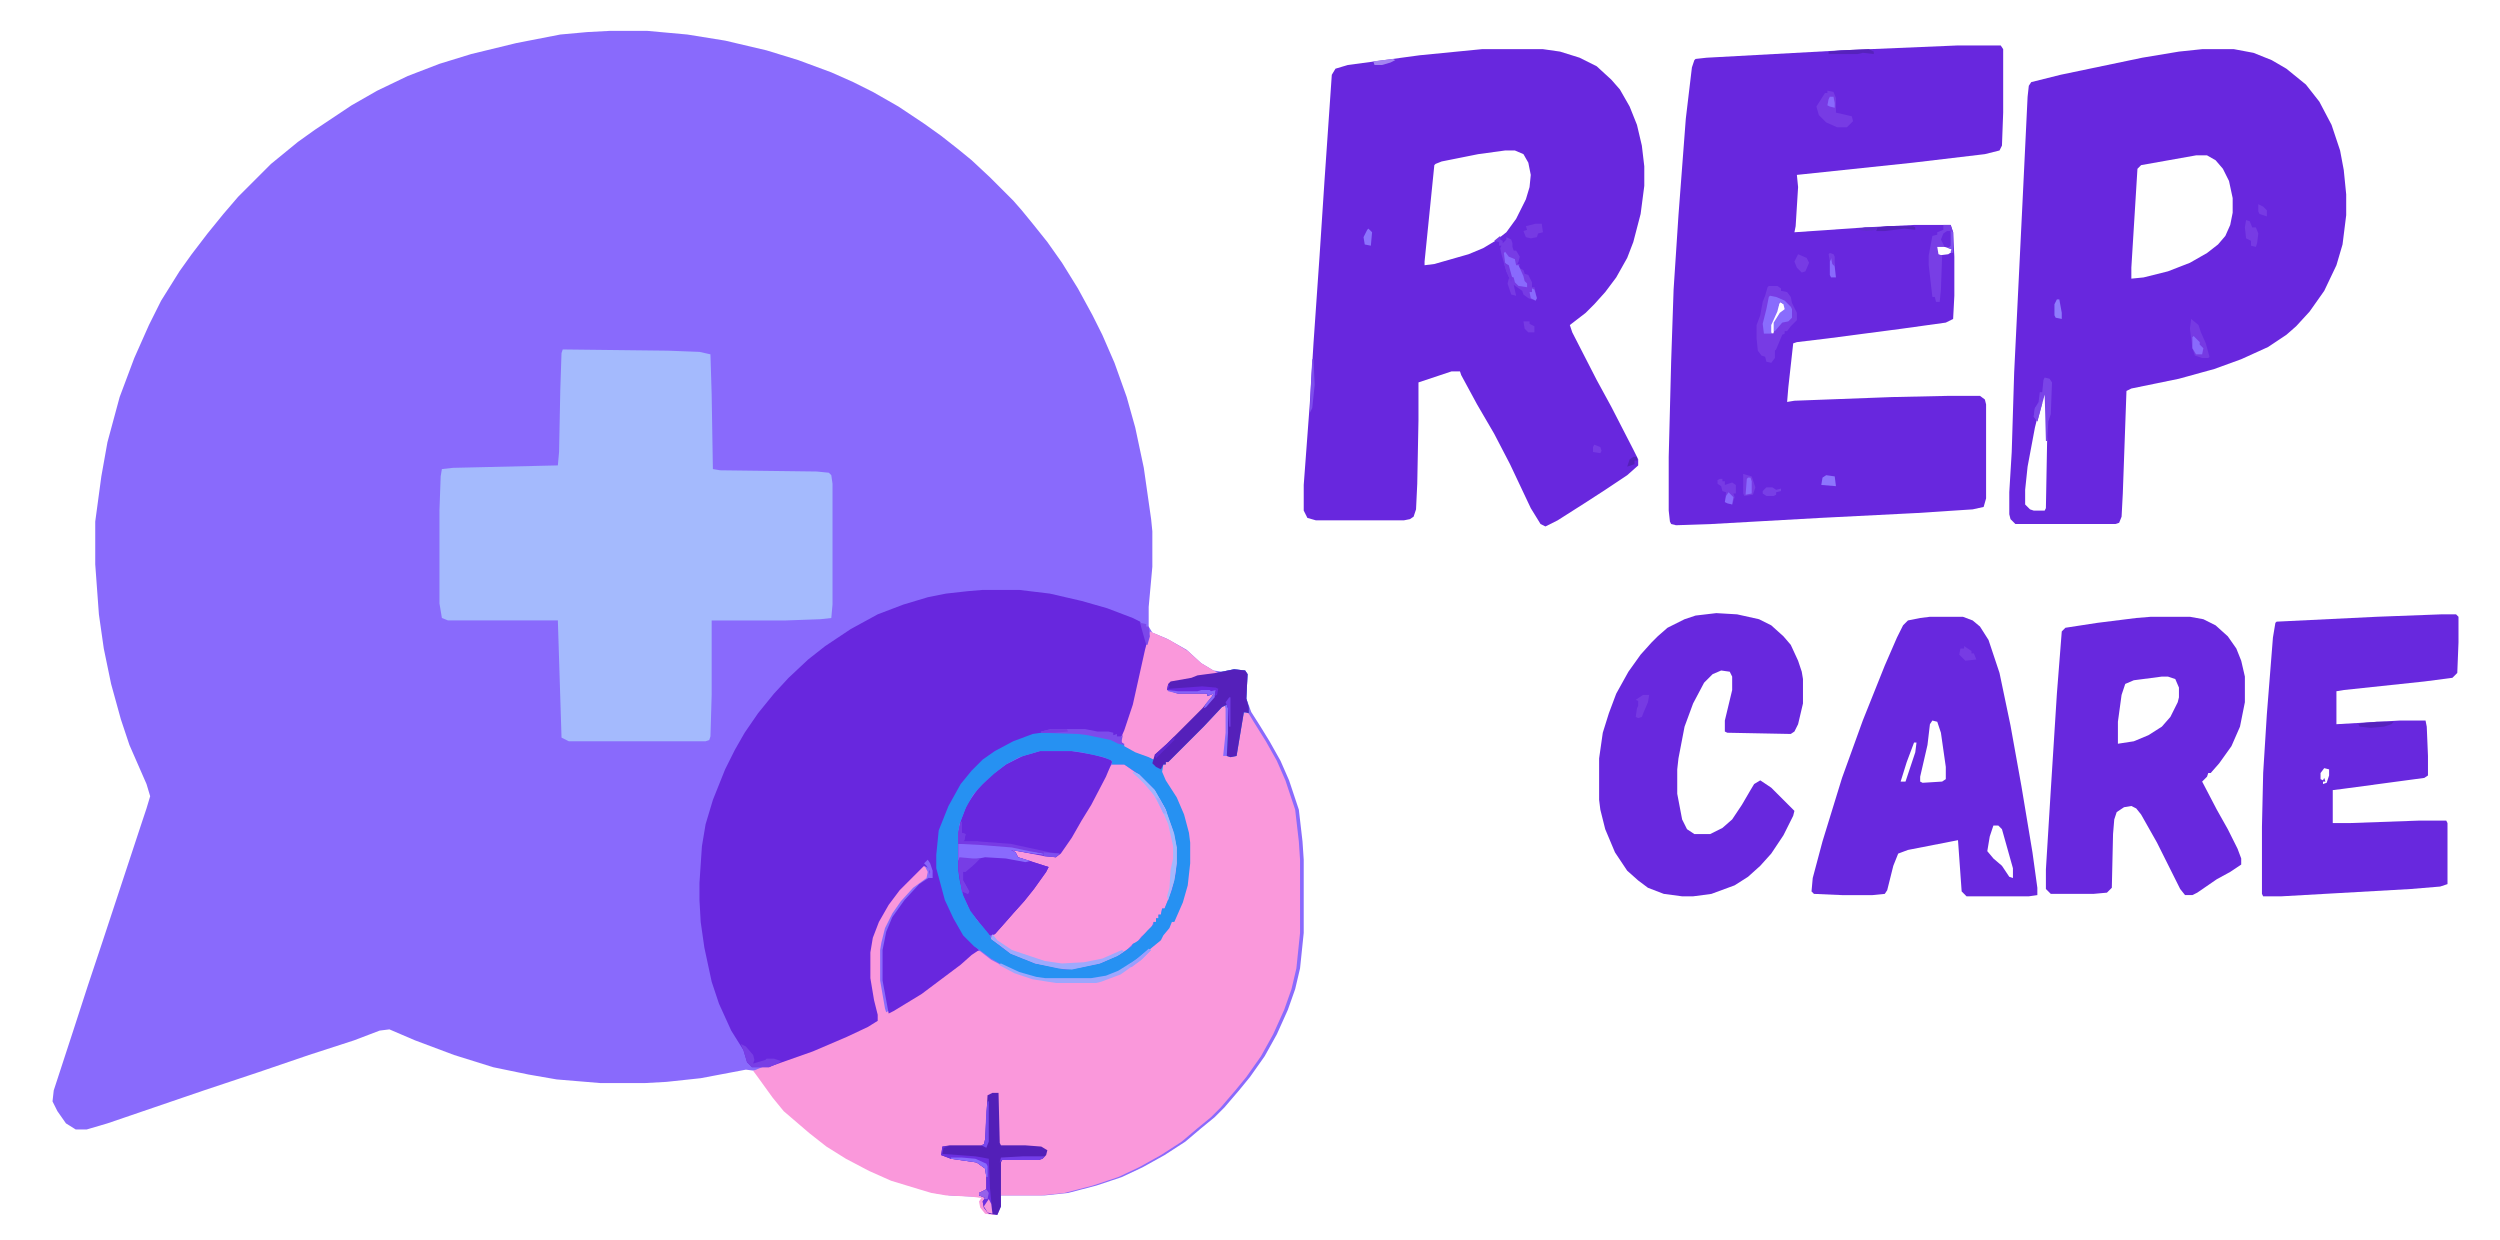 <?xml version="1.0" encoding="UTF-8"?>
<svg version="1.1" viewBox="0 0 2048 1015" width="242" height="120" xmlns="http://www.w3.org/2000/svg">
<path transform="translate(500,25)" d="m0 0h30l33 3 31 5 34 8 26 8 27 10 18 8 16 8 21 12 21 14 14 10 14 11 11 9 15 14 19 19 7 8 9 11 12 15 12 17 13 21 12 22 8 16 10 23 10 28 7 25 7 33 6 42 1 10v29l-3 33v16l3 5 12 5 16 9 12 11 10 6 7 1 10-2 9 1 2 3-1 20 4 11 7 11 8 13 9 16 7 16 8 24 3 26 1 15v60l-3 29-4 17-6 17-9 20-10 18-12 17-9 11-12 14-8 8-11 9-13 11-17 11-18 10-17 8-21 7-23 6-19 2h-36v9l-3 7-7-1-4-5-1-5 2-3-9-1-20-1-12-2-10-3-23-7-18-8-19-10-16-10-14-11-21-18-9-11-13-18-4-4-8-1-37 7-28 3-18 1h-36l-36-3-23-4-29-6-32-10-32-12-21-9-8 1-21 8-37 12-41 14-45 15-79 27-17 5h-9l-8-5-7-10-4-8 1-9 16-49 12-37 12-36 32-97 4-12 3-10-3-10-14-32-7-21-8-29-6-29-4-28-3-41v-35l5-37 5-28 10-37 12-32 12-27 10-20 15-24 10-14 13-17 13-16 12-14 27-27 22-18 14-10 30-20 21-12 25-12 26-10 26-8 37-9 36-7 22-2z" fill="#896AFC"/>
<path transform="translate(1e3 576)" d="m0 0 3 1 1 3v20l-2 19h8l1-10 4-27 5 2 1-3 6 10 10 16 9 16 7 16 8 24 3 26 1 15v60l-3 29-4 17-6 17-9 20-10 18-12 17-9 11-12 14-8 8-11 9-13 11-17 11-18 10-17 8-21 7-23 6-19 2h-36v9l-3 7-7-1-4-5-1-5 2-3-9-1-20-1-12-2-10-3-23-7-18-8-19-10-16-10-14-11-21-18-9-11-13-18-3-4 12-5 34-12 23-10 20-9 9-5-1-8-4-20-1-7v-21l3-15 6-14 10-16 14-15 12-12 4 2 2 4-1 5-11 8-10 11-7 10-6 12-3 12-1 6v25l4 23 1 3 23-14 11-8 21-16 11-9 5-4 6 1 9 7 15 8 15 5 11 2h38l12-2 10-4 16-10 15-13 4-3 4-7 5-7h2l1-5 6-14 3-11 2-18v-17l-3-17-6-16-8-14-5-7-1-7 2-3h2v-2l8-7 31-31 7-8z" fill="#FA98DB"/>
<path transform="translate(1214,40)" d="m0 0h50l14 2 16 5 14 7 12 11 7 8 8 14 6 15 4 17 2 17v16l-3 23-6 23-5 13-9 16-9 12-9 10-7 7-13 10 2 6 20 39 12 22 18 35 4 8v5l-9 8-18 12-17 11-22 14-10 5-4-2-8-13-17-36-13-25-14-24-13-24-1-3h-7l-27 9v31l-1 52-1 21-2 6-3 2-5 1h-72l-7-2-3-6v-21l5-67 3-49 5-72 4-61 6-87 3-5 10-3 59-8zm19 83-22 3-30 6-5 2-1 1-8 79v3l8-1 28-8 12-5 10-6 9-7 8-11 8-16 3-10 1-10-2-10-4-7-7-3z" fill="#6827DE"/>
<path transform="translate(1603,37)" d="m0 0h36l2 3v52l-1 27-2 4-12 3-59 7-95 10 1 10-2 32-1 5 58-4 40-2h30l2 6 1 20v32l-1 19-6 3-36 5-61 8-25 3-3 1-4 36-1 12 6-1 80-3 47-1h25l4 3 1 4v77l-2 7-9 2-46 3-79 4-89 5-29 1-4-1-1-2-1-9v-44l2-78 2-59 4-61 6-79 5-42 2-6 1-1 9-1 110-6zm-16 164-1 3 2 5 8-1 3-2v-2l-6-3zm-129 46-5 12-3 7 1 7h2l1-9 5-8 4-2-1-5z" fill="#6827DE"/>
<path transform="translate(805,483)" d="m0 0h30l25 3 26 6 21 6 21 8 6 3 5 14v9l-10 45-9 27-2 3 3 3-5-1-6-3-19-4-8-1h-30l-10 2-19 8-14 8-13 12-9 11-10 18-8 20-2 20v11l7 26 11 23 7 9 9 9-6 4-9 8-32 24-23 14-4 2-5-27v-25l3-15 5-12 10-14 12-13 9-6-1-7-4-2-20 20-9 12-8 14-5 13-2 12v21l3 18 3 12v5l-8 5-17 8-28 12-34 12-2 1h-14l-4-4-3-10-10-16-10-22-6-18-6-28-3-21-1-18v-14l2-30 3-18 6-20 10-25 8-16 8-14 11-16 13-16 12-13 16-15 14-11 21-14 22-12 21-8 20-6 15-3 18-2z" fill="#6827DE"/>
<path transform="translate(1804,40)" d="m0 0h26l16 3 15 6 12 7 16 13 11 14 10 19 7 21 3 16 2 20v17l-3 24-5 17-10 21-12 17-11 12-8 7-15 10-22 10-22 8-29 8-39 8-4 2-3 84-1 19-2 5-3 1h-82l-4-4-1-4v-18l2-33 2-65 7-143 4-83 1-9 2-3 24-6 67-14 30-5zm-5 87-45 8-3 3-5 81v9l10-1 20-5 18-7 14-8 9-7 6-7 4-9 2-10v-12l-3-14-5-10-6-7-7-4zm-124 195-3 8-5 20-6 32-2 19v12l4 4 3 1h9l1-2 1-55-1-39z" fill="#6827DE"/>
<path transform="translate(461,286)" d="m0 0 86 1 26 1 9 2 1 33 1 61 6 1 79 1 10 1 2 2 1 7v99l-1 11-9 1-28 1h-61v61l-1 34-1 3-3 1h-112l-6-3-3-96h-90l-5-2-2-12v-76l1-28 1-6 9-1 86-2 1-11 1-51 1-30z" fill="#A4BAFD"/>
<path transform="translate(1762,505)" d="m0 0h32l11 2 10 5 10 9 7 10 4 10 3 13v21l-4 20-7 16-10 14-7 8h-2l-1 3-4 4 12 23 9 16 8 16 3 8v5l-9 6-11 6-16 11-4 2h-6l-4-5-19-38-13-23-4-5-4-2-6 1-6 4-2 6-1 12-1 44-4 4-11 1h-35l-4-4v-16l4-65 5-79 4-51 3-3 26-4 32-4zm9 49-23 3-7 3-3 9-3 22v18l13-2 12-5 11-7 7-8 6-12 1-4v-8l-3-7-6-2z" fill="#6828DE"/>
<path transform="translate(2e3 503)" d="m0 0h12l2 2v21l-1 25-4 4-23 3-66 7-6 1v27l52-3h21l1 5 1 24v16l-3 2-67 9-8 1v27h14l56-2h23l1 2v50l-6 2-24 2-106 6h-15l-1-2v-55l1-44 3-48 5-63 2-12 1-1 82-4zm-96 126-3 4v5l2 1 1-2 1 3h-2v2l3-1 2-6v-5z" fill="#6828DE"/>
<path transform="translate(1581,505)" d="m0 0h27l8 3 6 5 7 11 9 27 9 43 9 50 9 54 4 29v6l-7 1h-51l-4-4-3-42-41 8-8 3-4 10-5 20-2 3-10 1h-25l-23-1-2-2 1-11 8-30 16-52 17-47 18-45 10-23 5-10 4-4 10-2zm2 85-2 3-2 17-6 26v4l2 1 16-1 3-2v-10l-4-28-3-9zm-15 18-6 16-5 16h4l8-24 1-8zm65 68-3 9-2 12 5 6 7 6 6 9 3 1v-8l-9-32-3-3z" fill="#6828DE"/>
<path transform="translate(1406,502)" d="m0 0 17 1 18 4 10 5 10 9 6 7 6 13 3 9 1 6v20l-4 17-3 6-3 2-52-1-2-1v-9l6-25v-11l-2-4-7-1-7 3-7 7-9 17-7 19-5 26-1 9v20l4 21 4 8 6 4h13l10-5 8-7 8-12 7-12 3-5 5-3 9 6 19 19-1 4-8 16-10 15-9 10-10 9-11 7-19 7-15 2h-9l-15-2-13-5-8-6-9-8-10-15-8-19-4-16-1-8v-34l3-21 5-16 6-16 10-18 10-14 9-10 5-5 8-7 14-7 9-3z" fill="#6828DE"/>
<path transform="translate(911,626)" d="m0 0h10l14 10 11 11 9 16 7 20 2 11v13l-2 14-5 16-3 7h-2l-1 5h-2v3h-2v3h-2l-2 5-8 7-4 5-3 1-5 5-8 5-14 6-23 5-11-1-19-4-20-8-9-7-7-5 1-4 15-15 7-8 12-15 10-14 2-3-10-2-15-5-2-2v-3l-6-2 3-1 32 6 6-1 6-8 9-14 6-11 9-16 9-17 4-7z" fill="#FA98DB"/>
<path transform="translate(852,615)" d="m0 0h26l18 3 14 4 1 2-5 12-12 23-8 13-8 14-9 13-4 3-10-1-26-5 3 2 2 4 25 8-2 4-10 14-8 10-9 10-7 8-8 9-4 1-9-11-7-9-6-13-3-13-1-8v-30l2-10 5-13 9-13 11-11 12-9 14-7z" fill="#6827DE"/>
<path transform="translate(1011,548)" d="m0 0 9 1 2 3-1 20 2 7v5l-4-1-6 36-5 1-3-1 1-19v-20l-1-3-4 2-15 16-29 29h-2v2h-2l-1 6 3 7 9 14 6 14 4 15 1 8v17l-2 18-4 14-7 16h-2l-2 5-5 6-2 4-11 9-9 8-19 11-10 3-8 1h-38l-15-3-15-6-14-8-8-6-6-4-9-9-8-14-7-15-7-26v-11l2-20 8-20 10-18 9-11 9-9 10-7 15-8 16-6 7-1h30l18 3 12 3 21 11 8 3 3 1 2-4 8-7 30-30 8-10 1-2-5 2v-2h-24l-9-3 1-5 2-2 17-3 5-2 15-2zm-159 67-17 5-11 6-9 7-10 9-8 9-6 11-5 13-1 7v30l3 18 5 12 7 11 10 11 2 5 9 7 7 5 20 8 25 5 8-1 20-4 16-7 10-7 1-2 5-3 7-8 5-5v-2h2v-3h2v-3h2l1-5h2l6-15 3-13 1-9v-13l-3-14-7-19-9-15-12-12-12-8h-10v-3l-7-3-18-4-8-1z" fill="#2691F2"/>
<path transform="translate(942,517)" d="m0 0 16 7 15 9 11 10 10 6 4 2-6 2-11 1-8 3-14 2-2 2v4l8 2h21l3 1v2l5-2-2 5-15 16-28 28-2 1-2 4-4-2-11-4-9-5v-2l-4-2 4-9 7-21 10-45z" fill="#FA98DB"/>
<path transform="translate(786,690)" d="m0 0 34 2 13 2 22 5v1l-9-1-18-3 4 2 2 4 25 8-2 4-10 14-8 10-9 10-7 8-8 9-4 1-9-11-7-9-6-13-3-13-1-8v-21z" fill="#6828DE"/>
<path transform="translate(1011,548)" d="m0 0 9 1 2 3-1 20 2 7v5l-4-1-6 36-5 1-3-1 1-19v-20l-1-3-4 2-15 16-29 29h-2v2h-2l-2 4-4-2-3-3 2-7 10-9 29-29 8-10 1-2-5 2v-2h-24l-9-3 1-5 2-2 17-3 5-2 15-2z" fill="#5520BA"/>
<path transform="translate(813,895)" d="m0 0h5l1 41 1 2h20l13 1 5 3-1 4-3 3-3 1h-30l-1 2v36l-3 7-7-1-4-5-1-5 2-3-5-2v-2l6-3v-10l-1-7-7-5-21-3-8-3 1-7 6-1h26l2-1 1-4 2-36z" fill="#531FB8"/>
<path transform="translate(1449,234)" d="m0 0h7l3 2v2l5 1 3 4 1 5 4 8v6l-5 5-3 4h-2v2l-2 1-5 12-1 1v6l-3 4-4-1-1-4-3-1-3-4-1-10v-11l3-8 2-11 2-5 2-7zm9 13-5 12-3 7 1 7h2l1-9 5-8 4-2-1-5z" fill="#773BE4"/>
<path transform="translate(1592,184)" d="m0 0h6l2 6v17l-2-1 1-2-6-2h-6l1 6 3 1-1 28-1 10h-3l-1-4h-2l-3-26v-8l3-16 4-1v-2l5-2z" fill="#783EE5"/>
<path transform="translate(786,690)" d="m0 0 34 2 13 2 22 5v1l-9-1-18-3 4 2 2 4 10 3-4 1-16-3-17-1-10 2-10-1-2 2v-14z" fill="#896AFD"/>
<path transform="translate(1497,74)" d="m0 0 5 1 2 5v8 4l13 3 1 4-5 5h-8l-9-4-6-6-2-7 7-11h2z" fill="#773BE4"/>
<path transform="translate(1233,206)" d="m0 0 3 4 5 2 1 5h2v2l4 2 1 3 3 1 3 6v4h2l2 9-1 2-6-2-4-3-1-3-7-5 2 9-4-1-3-9 1-4h2l-3-11-2-2-1-8z" fill="#773BE4"/>
<path transform="translate(1450,242)" d="m0 0 5 1 7 3 5 5 1 2v7l-3 3-5 1-6 7h-1v-7l5-8 4-3-1-4-3-2-2 8-5 11v7h-6l-1-8 3-12 2-10z" fill="#896CFD"/>
<path transform="translate(813,765)" d="m0 0 4 5 12 8 27 9 14 2 18-1 15-3 16-7 2 1-6 4-14 6-23 5-11-1-19-4-20-8-9-7-7-5z" fill="#9EA9FD"/>
<path transform="translate(941,777)" d="m0 0 2 1-8 8-17 12-16 6-4 1h-33l-19-3-15-5-13-7 2-1 15 7 14 4 7 1h38l12-2 10-4 16-10z" fill="#9DA6FD"/>
<path transform="translate(772,939)" d="m0 0h5l-4 1-1 5 27 2 6 1 5 1 1 24 2 21-4-1-3-4-1-5 2-3-5-2v-2l6-3v-10l-1-7-7-5-21-3-8-3z" fill="#6B2FE1"/>
<path transform="translate(1675,309)" d="m0 0 4 1 2 3-1 26-2 6-1 16h-1l-1-38-6 22-3-4 1-7 3-5 1-8h2l1-10z" fill="#7A44E8"/>
<path transform="translate(1795,261)" d="m0 0 6 5 2 6 4 9 3 11-1 1h-5l-6-2-2-6-2-16z" fill="#763AE3"/>
<path transform="translate(861,597)" d="m0 0h28l10 2h9l4 1v2l3-1v2h4l1-2-1 5v2l2 2-5-1-6-3-19-4-8-1-30-1v-1z" fill="#7D4BEB"/>
<path transform="translate(1229,193)" d="m0 0v3l2 1v2l3-3v-2l4 2 1 3v3l1 3h2l3 5-1 4-1 2h2l-1 3v-2h-2l-1-5-6-2-2-3 1 8 2 2 3 11-1 3-4-9-4-14-1-5 1-2h-2v-3l-4-1z" fill="#773CE5"/>
<path transform="translate(928,632)" d="m0 0 5 2 13 13 9 16 7 20 2 11v13l-2 14-5 16-1-3 2-7 1-15 2-9v-10l-4-18-6-14-7-12-12-13z" fill="#A3B8FD"/>
<path transform="translate(787,673)" d="m0 0h1v9l3 1-1 5-1 1h12l27 2 32 7 8 1-3 3-10-1v-2l-12-2-14-3-25-2-19-1v-9z" fill="#773BE4"/>
<path transform="translate(1233,206)" d="m0 0 3 4 5 2 1 5h2l4 9 1 4 2 2v3l-7-1-3-3-1-4-3-1-2-9-2-2-1-8z" fill="#896AFD"/>
<path transform="translate(786,702)" d="m0 0 11 1h6l-5 5-7 6h-2v7l5 9-1 2-5-2-3-18v-7z" fill="#773DE5"/>
<path transform="translate(607,855)" d="m0 0 4 2 6 7 1 4-1 3 10-3 1-1h6l6 2-3 2-7 3h-14l-4-4-3-10z" fill="#783EE5"/>
<path transform="translate(1409,392)" d="m0 0h2v2h2v3l6-2 3 2v7h-2l1 3-2 6-4-1-2-1 1-8-3-1-1-4-3-2v-3z" fill="#773BE4"/>
<path transform="translate(1840,180)" d="m0 0 3 1 2 5h3l2 5-1 8-1 3-4-1v-4l-4-2-1-9z" fill="#773BE4"/>
<path transform="translate(1258,183)" d="m0 0h5l1 7-4 1-1 3-5 1-4-1-2-5 3-1-1-3z" fill="#763AE3"/>
<path transform="translate(1428,388)" d="m0 0 7 2 3 9-2 6-7 1-1-2z" fill="#773BE4"/>
<path transform="translate(1346,569)" d="m0 0h5l-1 6-3 7-2 5-3 1-2-1 1-7 1-2v-4l-2-1z" fill="#763AE3"/>
<path transform="translate(984,564)" d="m0 0h7l5 1-1 6-7 8-2 1 2-4 5-6 1-2-5 2v-2h-24l-8-2v-1h24z" fill="#8663F9"/>
<path transform="translate(1473,208)" d="m0 0 7 3 2 4-3 7-3 1-4-4-2-5z" fill="#773BE4"/>
<path transform="translate(1609,529)" d="m0 0 6 4v2h2l2 5-9 1-5-5 1-5h3z" fill="#773BE4"/>
<path transform="translate(957,560)" d="m0 0 1 2-1 2 28-2 11 1 2 1-1 5-2 1 1-5-4 1-1-1h-7l-3 1h-16l-9-1z" fill="#6828DE"/>
<path transform="translate(1531,40)" d="m0 0 4 2v2l-9-1-4 1h-24v-2l10-1z" fill="#5622BC"/>
<path transform="translate(1595,189)" d="m0 0h3l1 12-1 1h-5l-3-6 2-5z" fill="#6828DE"/>
<path transform="translate(1496,389)" d="m0 0 7 1 1 8-12-1 1-6z" fill="#8D76FD"/>
<path transform="translate(1947,591)" d="m0 0h14l-2 2-6 2-11 1-9-1-1-2 3-1z" fill="#5622BD"/>
<path transform="translate(1797,275)" d="m0 0 5 5v2l3 3-1 5h-5l-3-5v-9z" fill="#896AFD"/>
<path transform="translate(787,673)" d="m0 0h1v9l3 1-1 5-1 1h12l3 2h-19v-9z" fill="#753AE4"/>
<path transform="translate(1546,185)" d="m0 0h21l2 1v2l-9-1-16 2h-7l1-3z" fill="#5622BC"/>
<path transform="translate(809,902)" d="m0 0h1v33l-2 5-4-2 2-1 1-4 1-23z" fill="#7847ED"/>
<path transform="translate(928,632)" d="m0 0 5 2 13 13 9 16 1 4-3-1-7-14-9-11-9-8z" fill="#A2B4FD"/>
<path transform="translate(1685,245)" d="m0 0h2l2 11v5l-5-1-1-2v-9z" fill="#8F7CFD"/>
<path transform="translate(1121,187)" d="m0 0 3 3-1 11-5-1-1-6 3-6z" fill="#8C73FD"/>
<path transform="translate(838,947)" d="m0 0h18l-2 2-3 1h-30l-2 2 1-4z" fill="#733DE8"/>
<path transform="translate(1447,399)" d="m0 0h5l3 2 4-1v2l-4 1v2l-2 1h-6l-3-2v-2z" fill="#783FE6"/>
<path transform="translate(1075,294)" d="m0 0h1l1 21-2 19-2 4 1-26z" fill="#7D4DEC"/>
<path transform="translate(934,510)" d="m0 0 5 1v2h2l1 8-2 7h-1l-4-14z" fill="#7C48EA"/>
<path transform="translate(779,948)" d="m0 0h9l11 1 9 4 1 2v9h-1l-1-7-7-5-21-3z" fill="#896AFD"/>
<path transform="translate(1432,391)" d="m0 0h2l1 3v10l-5 1 1-13z" fill="#896AFD"/>
<path transform="translate(1248,263)" d="m0 0h5v2l4 2v5h-5l-3-3z" fill="#773BE4"/>
<path transform="translate(1500,211)" d="m0 0 2 1 1 6 1 9h-4l-1-2v-11z" fill="#896AFD"/>
<path transform="translate(1672,328)" d="m0 0 1 2-4 15-3-4 1-7z" fill="#7C48E9"/>
<path transform="translate(1416,403)" d="m0 0 4 4-1 6-4-1-2-1 1-5z" fill="#896AFD"/>
<path transform="translate(810,982)" d="m0 0 2 4 1 8-4-1-3-5z" fill="#F899DC"/>
<path transform="translate(1850,167)" d="m0 0 4 2 3 3v5l-6-2-1-2v-4z" fill="#773BE4"/>
<path transform="translate(1499,79)" d="m0 0h3l1 5v4l-4-1-2-1 1-5z" fill="#896AFD"/>
<path transform="translate(941,777)" d="m0 0 2 1-8 8-8 6-3-1 15-12z" fill="#9A9DFD"/>
<path transform="translate(861,597)" d="m0 0h13l1 2-11 1h-11v-1z" fill="#773BE4"/>
<path transform="translate(1306,364)" d="m0 0 5 2 1 3-1 2-6-1v-4z" fill="#773BE4"/>
<path transform="translate(1141,48)" d="m0 0 2 1-4 2-7 2h-3-3l-1-3z" fill="#A485F1"/>
<path transform="translate(1007,571)" d="m0 0h1v24h-1l-1-15-2-5z" fill="#7039E6"/>
<path transform="translate(787,721)" d="m0 0h2l5 9-1 2-5-2z" fill="#783EE6"/>
<path transform="translate(962,603)" d="m0 0v3l-15 15-1-3 10-9z" fill="#6026CF"/>
<path transform="translate(808,974)" d="m0 0 2 3-1 5h-3l1-1-5-2v-2z" fill="#9561EA"/>
<path transform="translate(855,698)" d="m0 0 13 1-3 3-10-1z" fill="#7E4FEF"/>
<path transform="translate(1232,215)" d="m0 0 4 2 3 11-1 3-4-9z" fill="#7438E3"/>
<path transform="translate(1338,374)" d="m0 0h3v3h-2v3l-6 2 2-6z" fill="#5420B9"/>
<path transform="translate(1255,236)" d="m0 0 2 1 2 7-1 2-4-2-1-5h2z" fill="#896AFD"/>
<path transform="translate(760,704)" d="m0 0 2 3 2 6v6h-3l1-5-3-5-2-2z" fill="#8766FB"/>
<path transform="translate(1499,207)" d="m0 0 3 1 1 2v8l-2-2-1-5-1 3-1-6z" fill="#773CE4"/>
<path transform="translate(1598,189)" d="m0 0 2 1v17l-2-1 1-2-3-1 2-2z" fill="#8053EE"/>
<path transform="translate(947,653)" d="m0 0 3 1 6 12h-3z" fill="#9EA8FD"/>
<path transform="translate(1528,186)" d="m0 0h10l-1 2-8 1-6-1v-1z" fill="#602ECA"/>
</svg>
